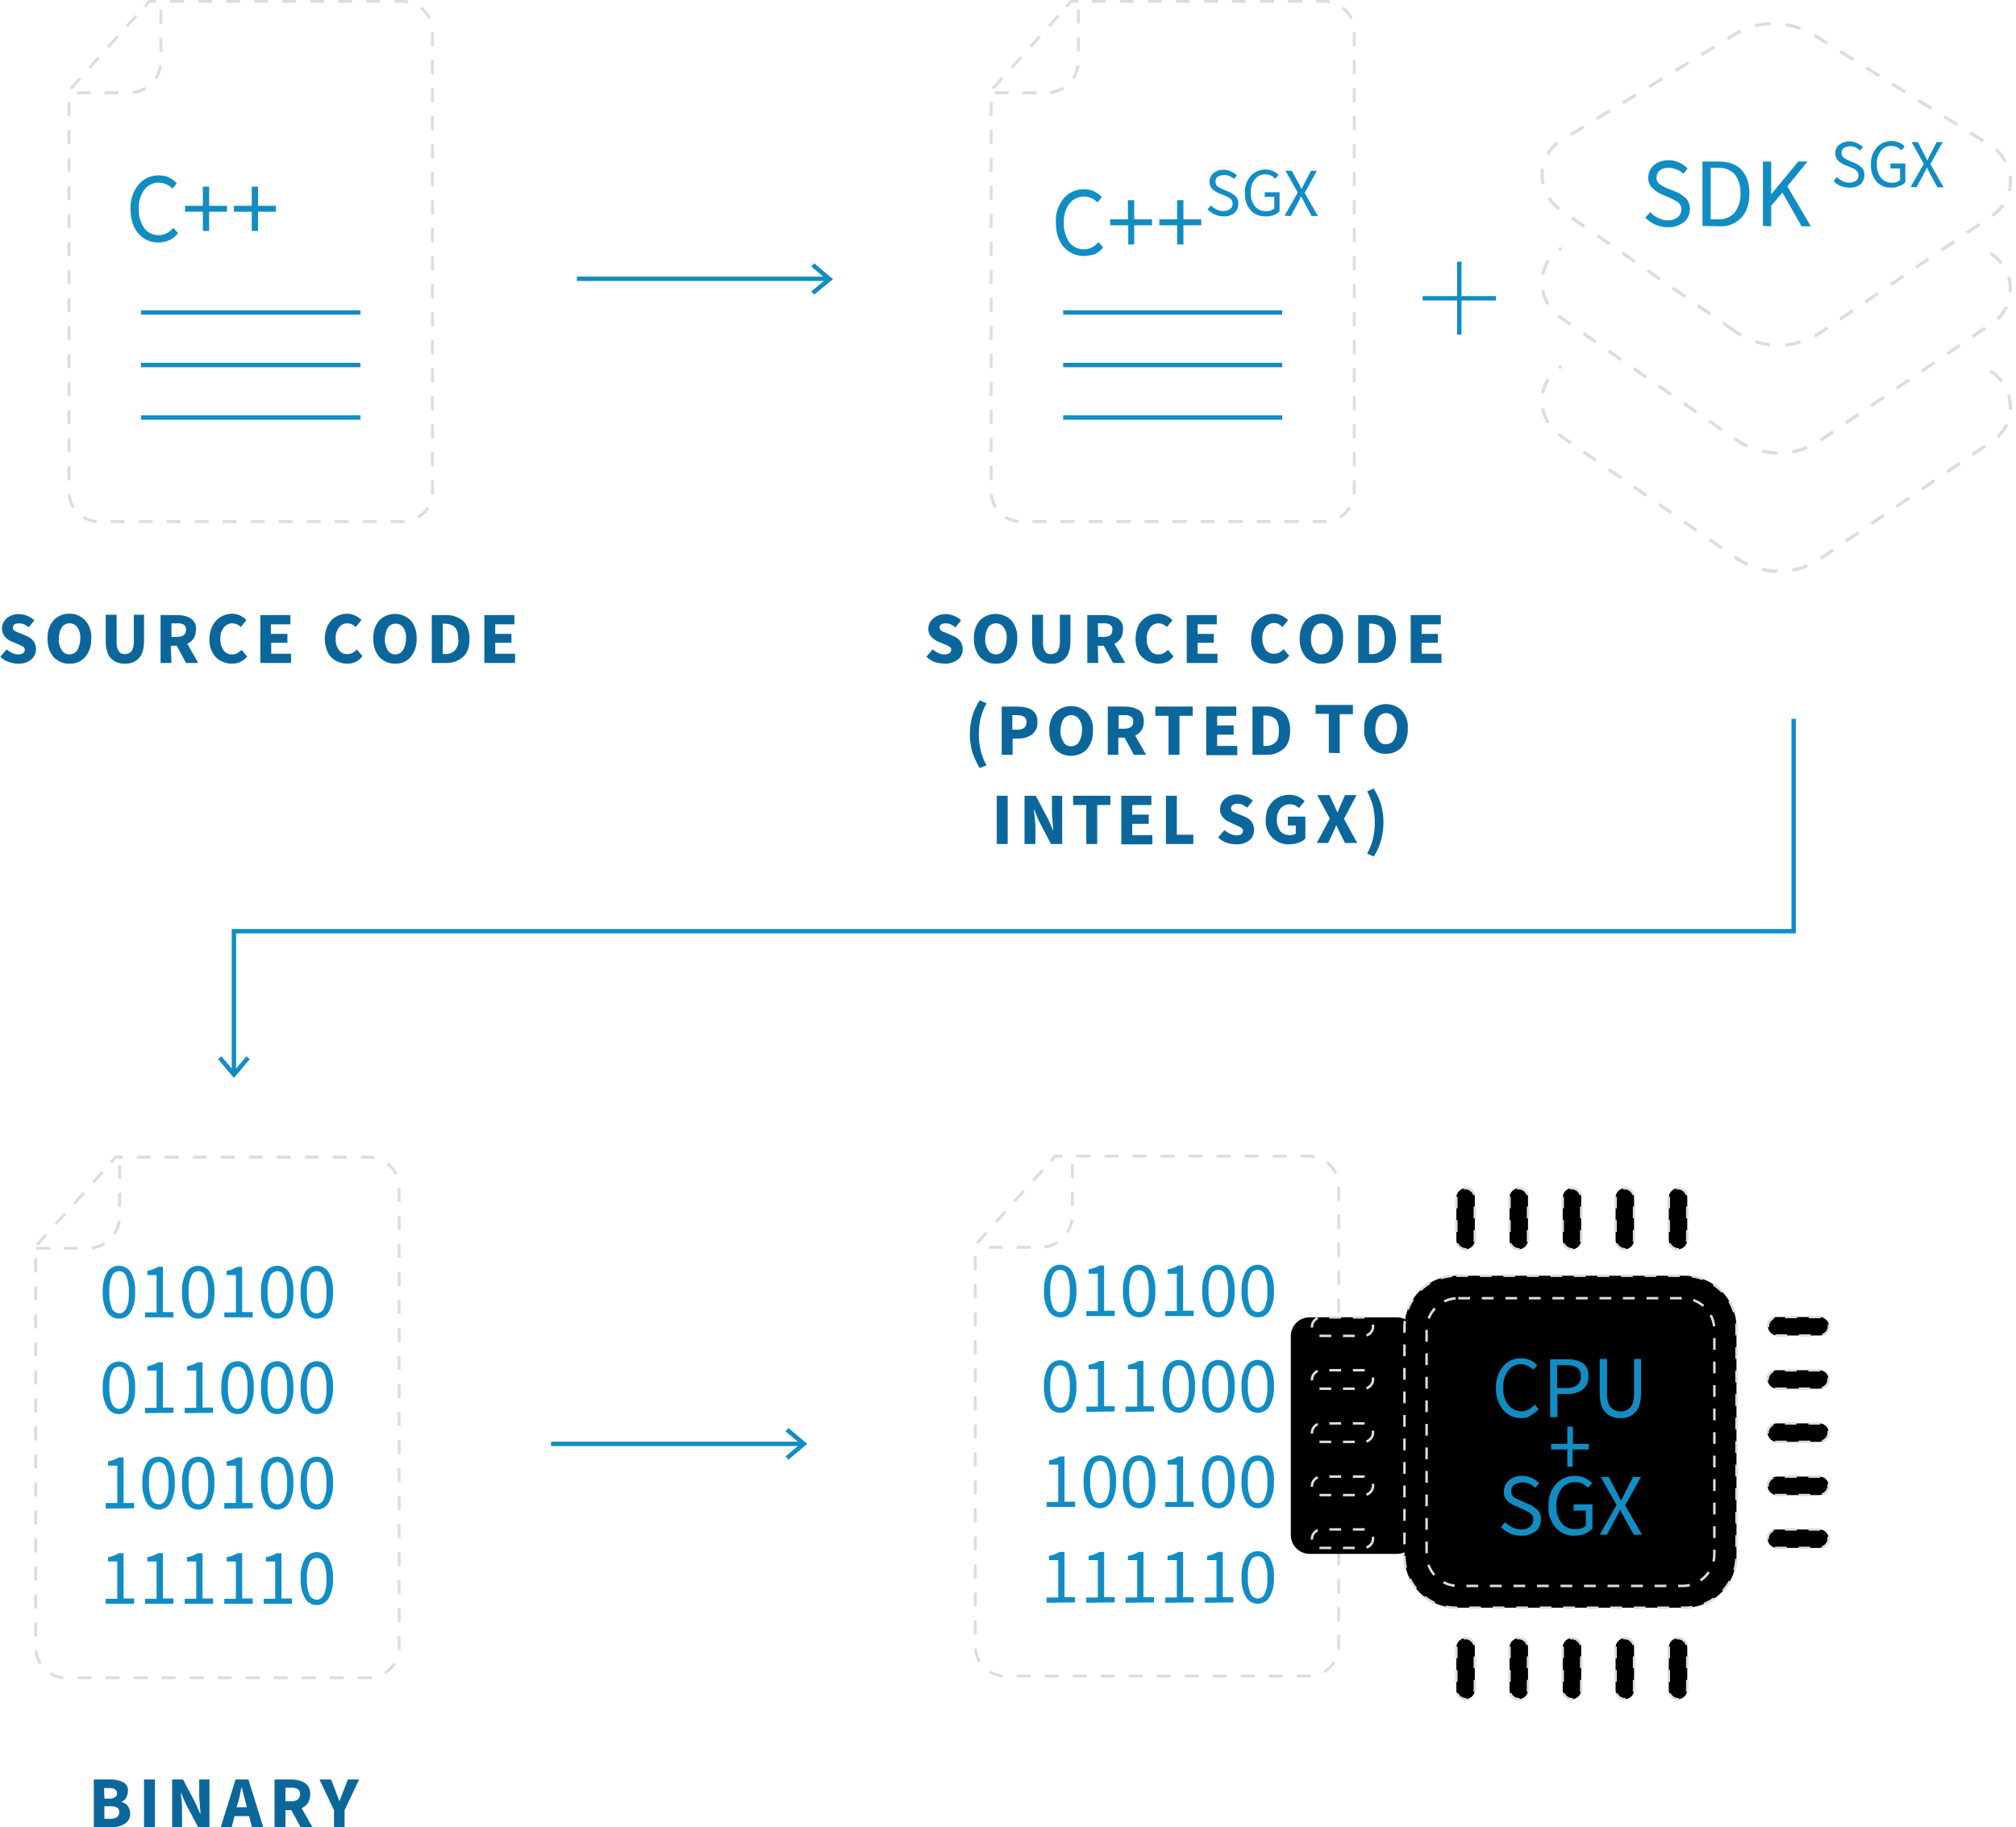 <?xml version="1.0" encoding="utf-8"?>
<!-- Generator: Adobe Illustrator 23.0.3, SVG Export Plug-In . SVG Version: 6.00 Build 0)  -->
<svg version="1.1" id="Warstwa_1" xmlns="http://www.w3.org/2000/svg" xmlns:xlink="http://www.w3.org/1999/xlink" x="0px" y="0px"
	 viewBox="0 0 610.2 553.2" style="enable-background:new 0 0 610.2 553.2;" xml:space="preserve">
<style type="text/css">
	.st0{fill:none;stroke:#DDDDDD;stroke-width:0.89;stroke-miterlimit:10;}
	.st1{fill:none;stroke:#DDDDDD;stroke-width:0.89;stroke-miterlimit:10;stroke-dasharray:4.24,4.24;}
	.st2{fill:none;stroke:#DDDDDD;stroke-width:0.89;stroke-miterlimit:10;stroke-dasharray:4.21;}
	.st3{fill:#128DC4;}
	.st4{fill:#0B679B;}
	.st5{fill:none;stroke:#128DC4;stroke-width:1.33;stroke-miterlimit:10;}
	.st6{fill:none;stroke:#DDDDDD;stroke-width:0.98;stroke-miterlimit:10;stroke-dasharray:4.64;}
	.st7{stroke:#DDDDDD;stroke-width:0.75;stroke-miterlimit:10;stroke-dasharray:3.56;}
</style>
<title>proces zwykly mobil</title>
<polyline class="st0" points="43.8,2 45.2,0.4 47.3,0.4 "/>
<path class="st1" d="M51.5,0.4h70.6c5,0.2,8.9,4.3,8.8,9.4v138.8c0.1,5-3.8,9.2-8.8,9.3H29.7c-5-0.2-8.9-4.3-8.8-9.3V27.4L42.3,3.6"
	/>
<path class="st2" d="M23.3,28.1H39c5.4,0,9.7-4.4,9.7-9.7V0.4"/>
<path class="st3" d="M48,73.4c-2.3,0.1-4.6-0.9-6.1-2.7c-1.6-1.8-2.4-4.3-2.4-7.5c-0.1-2.7,0.8-5.4,2.5-7.4c1.6-1.8,3.8-2.8,6.2-2.7
	c1.1,0,2.2,0.2,3.1,0.7c0.8,0.4,1.6,1,2.2,1.7l-1.3,1.6c-0.5-0.5-1.1-1-1.8-1.3c-0.7-0.3-1.5-0.5-2.2-0.5c-1.7-0.1-3.4,0.7-4.5,2.1
	c-1.2,1.7-1.8,3.7-1.7,5.8c-0.1,2.1,0.5,4.1,1.6,5.8c1,1.4,2.7,2.2,4.4,2.2c0.9,0,1.7-0.2,2.5-0.6c0.8-0.4,1.4-1,2-1.6l1.4,1.6
	c-0.7,0.9-1.6,1.6-2.6,2.1C50.3,73.1,49.2,73.4,48,73.4z"/>
<path class="st3" d="M61.4,69.9v-5.8H56v-1.8h5.4v-5.8h1.9v5.8h5.4v1.8h-5.4v5.8L61.4,69.9z"/>
<path class="st3" d="M76.2,69.9v-5.8h-5.4v-1.8h5.4v-5.8h1.9v5.8h5.4v1.8h-5.4v5.8L76.2,69.9z"/>
<path class="st4" d="M5.4,200.9c-1,0-1.9-0.2-2.8-0.5c-0.9-0.3-1.8-0.9-2.5-1.6l1.9-2.2c0.5,0.4,1.1,0.8,1.7,1.1
	c0.6,0.3,1.2,0.4,1.8,0.4c1.3,0,2-0.5,2-1.4c0-0.4-0.2-0.8-0.6-1c-0.5-0.3-1-0.5-1.5-0.7l-1.9-0.8c-0.8-0.3-1.4-0.8-2-1.4
	c-0.6-0.7-0.9-1.6-0.9-2.5c0-1.2,0.5-2.3,1.4-3.1c1-0.9,2.4-1.3,3.7-1.3c0.9,0,1.7,0.2,2.5,0.5c0.8,0.3,1.6,0.8,2.2,1.4l-1.7,2.1
	c-0.4-0.4-0.9-0.6-1.4-0.9c-0.5-0.2-1-0.3-1.6-0.3c-0.5,0-0.9,0.1-1.3,0.3c-0.3,0.2-0.5,0.6-0.5,1c0,0.4,0.2,0.8,0.6,1
	c0.4,0.2,0.9,0.5,1.6,0.7l1.9,0.8c0.8,0.3,1.5,0.8,2.1,1.5c0.5,0.7,0.8,1.6,0.8,2.5c0,1.2-0.5,2.3-1.4,3.1
	C8.3,200.6,6.8,201,5.4,200.9z"/>
<path class="st4" d="M21,200.9c-1.8,0.1-3.5-0.7-4.8-2c-1.3-1.6-1.9-3.6-1.8-5.6c-0.1-2,0.5-4,1.8-5.5c1.2-1.3,3-2.1,4.8-2
	c1.8-0.1,3.5,0.7,4.8,2c1.3,1.5,2,3.5,1.8,5.5c0.1,2-0.5,4-1.8,5.6C24.5,200.3,22.8,201,21,200.9z M21,198.1c1,0,1.9-0.5,2.4-1.3
	c0.6-1,0.9-2.3,0.9-3.5c0.1-1.2-0.2-2.4-0.9-3.4c-0.9-1.3-2.7-1.6-4-0.7c-0.3,0.2-0.5,0.4-0.7,0.7c-0.6,1-0.9,2.2-0.9,3.4
	c-0.1,1.2,0.2,2.4,0.9,3.5C19.1,197.6,20,198.1,21,198.1L21,198.1z"/>
<path class="st4" d="M37.8,200.9c-1.6,0.1-3.2-0.5-4.3-1.7c-1-1.1-1.5-2.9-1.5-5.3v-7.8h3.3v8.1c-0.1,1,0.1,2.1,0.7,3
	c0.4,0.6,1.1,0.9,1.9,0.8c0.7,0,1.4-0.3,1.9-0.8c0.5-0.9,0.8-2,0.7-3v-8.1h3.1v7.8c0,2.4-0.5,4.2-1.5,5.3
	C41,200.4,39.4,201,37.8,200.9z"/>
<path class="st4" d="M51.9,200.7h-3.3v-14.5h5.2c1.4,0,2.7,0.3,3.9,1c1.2,0.8,1.8,2.1,1.6,3.5c0,0.9-0.2,1.8-0.7,2.6
	c-0.5,0.7-1.1,1.2-1.9,1.6l3.3,5.8h-3.7l-2.8-5.2h-1.8L51.9,200.7z M51.9,192.8h1.7c1.8,0,2.7-0.7,2.7-2.2c0.1-0.6-0.2-1.2-0.7-1.5
	c-0.6-0.3-1.3-0.5-2-0.4h-1.7V192.8z"/>
<path class="st4" d="M70.1,200.9c-1.2,0-2.3-0.3-3.4-0.9c-1-0.6-1.9-1.4-2.4-2.5c-0.7-1.3-1-2.7-0.9-4.1c0-1.4,0.3-2.8,1-4.1
	c0.6-1.1,1.4-2,2.5-2.6c1-0.6,2.2-0.9,3.4-0.9c0.9,0,1.7,0.2,2.5,0.6c0.7,0.3,1.3,0.8,1.8,1.3l-1.7,2.1c-0.4-0.3-0.7-0.6-1.2-0.8
	c-0.4-0.2-0.9-0.3-1.4-0.3c-1,0-2,0.5-2.6,1.3c-0.7,1-1.1,2.2-1,3.4c-0.1,1.2,0.3,2.5,1,3.5c0.6,0.8,1.6,1.3,2.6,1.2
	c0.6,0,1.1-0.1,1.6-0.4c0.5-0.3,0.9-0.6,1.2-1l1.7,2C73.7,200.2,71.9,201,70.1,200.9z"/>
<path class="st4" d="M78.8,200.7v-14.5h9.1v2.8H82v2.9h5v2.7h-4.9v3.3h6v2.8H78.8z"/>
<path class="st4" d="M105,200.9c-1.2,0-2.3-0.3-3.4-0.9c-1-0.6-1.9-1.4-2.4-2.5c-1.2-2.6-1.2-5.6,0-8.2c0.6-1.1,1.4-2,2.5-2.6
	c1-0.6,2.2-0.9,3.4-0.9c0.9,0,1.7,0.2,2.5,0.6c0.7,0.3,1.3,0.8,1.8,1.3l-1.7,2.1c-0.4-0.3-0.7-0.6-1.2-0.8c-0.4-0.2-0.9-0.3-1.4-0.3
	c-1,0-1.9,0.5-2.5,1.2c-0.7,1-1.1,2.2-1,3.4c-0.1,1.2,0.3,2.5,1,3.5c0.6,0.8,1.6,1.3,2.6,1.2c0.6,0,1.1-0.1,1.6-0.4
	c0.5-0.3,0.9-0.6,1.2-1l1.7,2C108.6,200.2,106.8,201,105,200.9z"/>
<path class="st4" d="M119.6,200.9c-1.8,0.1-3.5-0.7-4.8-2c-1.3-1.6-1.9-3.6-1.8-5.6c-0.1-2,0.5-4,1.8-5.5c2.6-2.6,6.9-2.6,9.5,0
	c1.3,1.5,1.9,3.5,1.8,5.5c0.1,2-0.5,4-1.8,5.6C123.1,200.3,121.4,201,119.6,200.9z M119.6,198.1c1,0,1.9-0.5,2.4-1.3
	c0.6-1,0.9-2.3,0.9-3.5c0.1-1.2-0.2-2.3-0.8-3.3c-0.9-1.3-2.7-1.6-4-0.7c-0.3,0.2-0.5,0.4-0.7,0.7c-0.6,1-0.9,2.2-0.9,3.4
	c-0.1,1.2,0.2,2.4,0.9,3.5C117.8,197.6,118.7,198.1,119.6,198.1L119.6,198.1z"/>
<path class="st4" d="M130.7,200.7v-14.5h4.1c1.9-0.1,3.8,0.5,5.3,1.7c1.3,1.2,2,3,2,5.5c0,2.5-0.6,4.3-2,5.5
	c-1.4,1.2-3.3,1.9-5.1,1.8H130.7z M134,198h0.6c1.1,0.1,2.2-0.3,3-1c0.9-1,1.3-2.3,1.1-3.6c0-1.7-0.4-2.9-1.1-3.6
	c-0.8-0.7-1.9-1-3-1H134V198z"/>
<path class="st4" d="M146.6,200.7v-14.5h9.1v2.8h-5.8v2.9h4.9v2.7h-4.9v3.3h6v2.8H146.6z"/>
<line class="st5" x1="42.7" y1="94.6" x2="109.1" y2="94.6"/>
<line class="st5" x1="42.7" y1="110.5" x2="109.1" y2="110.5"/>
<line class="st5" x1="42.7" y1="126.4" x2="109.1" y2="126.4"/>
<polyline class="st0" points="322.8,2 324.2,0.4 326.3,0.4 "/>
<path class="st1" d="M330.5,0.4h70.6c5,0.2,8.9,4.3,8.8,9.4v138.8c0.1,5-3.8,9.2-8.8,9.3h-92.3c-5-0.2-8.9-4.3-8.8-9.3V27.4
	l21.4-23.8"/>
<path class="st2" d="M301.1,28.1h15.6c5.4,0,9.7-4.4,9.7-9.7c0,0,0,0,0,0V0.4"/>
<path class="st3" d="M328.1,77.5c-2.3,0-4.5-0.9-6.1-2.7c-1.6-1.8-2.4-4.3-2.4-7.4c-0.2-2.7,0.7-5.3,2.4-7.4
	c1.6-1.8,3.8-2.8,6.2-2.7c1.1,0,2.2,0.2,3.1,0.7c0.8,0.4,1.6,1,2.2,1.7l-1.3,1.6c-0.5-0.5-1.1-1-1.8-1.3c-0.7-0.3-1.5-0.5-2.2-0.5
	c-1.7,0-3.4,0.7-4.5,2.1c-1.2,1.7-1.8,3.7-1.7,5.8c-0.1,2.1,0.5,4.1,1.6,5.9c1.6,2.1,4.5,2.8,6.9,1.6c0.8-0.4,1.4-1,2-1.6l1.4,1.6
	c-0.7,0.9-1.6,1.6-2.6,2.1C330.4,77.2,329.2,77.5,328.1,77.5z"/>
<path class="st3" d="M341.5,74v-5.8H336v-1.8h5.4v-5.8h1.9v5.8h5.4v1.8h-5.4V74H341.5z"/>
<path class="st3" d="M356.3,74v-5.8h-5.4v-1.8h5.4v-5.8h1.9v5.8h5.4v1.8h-5.4V74H356.3z"/>
<path class="st3" d="M370.3,65.5c-0.9,0-1.8-0.2-2.7-0.6c-0.8-0.4-1.5-0.9-2.1-1.5l1-1.2c0.5,0.5,1.1,0.9,1.7,1.2
	c0.6,0.3,1.3,0.5,2,0.5c0.7,0,1.5-0.2,2.1-0.6c0.5-0.4,0.8-1,0.8-1.6c0-0.6-0.2-1.1-0.6-1.5c-0.5-0.4-1.1-0.7-1.6-0.9l-2-0.8
	c-0.7-0.3-1.3-0.7-1.9-1.2c-0.6-0.6-0.9-1.4-0.9-2.3c0-1,0.4-2,1.2-2.6c0.9-0.7,2-1.1,3.1-1c0.8,0,1.5,0.2,2.2,0.5
	c0.7,0.3,1.3,0.7,1.8,1.2l-0.9,1.1c-0.4-0.4-0.9-0.7-1.4-0.9c-0.5-0.2-1.1-0.4-1.7-0.3c-0.7,0-1.3,0.2-1.8,0.5
	c-0.5,0.3-0.7,0.9-0.7,1.5c0,0.6,0.2,1.1,0.7,1.5c0.5,0.3,1,0.6,1.5,0.8l1.9,0.8c0.7,0.3,1.4,0.8,2,1.3c0.6,0.6,0.9,1.5,0.8,2.3
	c0,1.1-0.4,2.1-1.2,2.8C372.7,65.2,371.5,65.6,370.3,65.5z"/>
<path class="st3" d="M382.9,65.5c-1.7,0-3.3-0.6-4.4-1.9c-1.2-1.4-1.8-3.3-1.7-5.2c-0.1-1.9,0.5-3.7,1.8-5.2
	c1.1-1.2,2.8-1.9,4.4-1.9c0.8,0,1.6,0.2,2.4,0.5c0.6,0.3,1.1,0.7,1.6,1.2l-1,1.1c-0.4-0.4-0.8-0.7-1.2-0.9c-0.5-0.3-1.1-0.4-1.7-0.4
	c-1.3-0.1-2.5,0.5-3.3,1.5c-0.9,1.1-1.3,2.6-1.2,4c-0.1,1.5,0.3,2.9,1.2,4.1c0.8,1,2.1,1.6,3.4,1.5c0.9,0.1,1.8-0.2,2.5-0.8v-3.5
	h-2.9v-1.4h4.5V64c-0.5,0.5-1.1,0.9-1.7,1.1C384.6,65.4,383.8,65.6,382.9,65.5z"/>
<path class="st3" d="M388.8,65.3l4-7l-3.7-6.6h1.9l1.9,3.5c0.2,0.3,0.4,0.6,0.5,0.9s0.3,0.7,0.5,1h0.1l0.5-1
	c0.1-0.3,0.3-0.6,0.5-0.9l1.8-3.5h1.8l-3.7,6.7l4,7H397l-2-3.7l-0.5-1c-0.2-0.3-0.4-0.7-0.6-1.2h-0.1c-0.2,0.4-0.4,0.8-0.6,1.2
	l-0.5,1l-2,3.7L388.8,65.3z"/>
<path class="st3" d="M504.8,68.8c-1.3,0-2.6-0.3-3.8-0.8c-1.1-0.5-2.1-1.2-3-2.1l1.5-1.7c0.7,0.8,1.5,1.4,2.4,1.8
	c0.9,0.4,1.9,0.7,2.9,0.7c1.1,0.1,2.1-0.3,3-0.9c0.7-0.6,1.1-1.4,1.1-2.3c0.1-0.8-0.3-1.6-0.9-2.2c-0.7-0.5-1.5-0.9-2.3-1.3
	l-2.8-1.2c-1-0.4-1.9-1.1-2.7-1.8c-0.9-0.9-1.4-2.1-1.3-3.3c0-1.4,0.6-2.8,1.7-3.7c1.2-1,2.8-1.5,4.4-1.5c1.1,0,2.2,0.2,3.2,0.7
	c1,0.4,1.8,1,2.6,1.8l-1.3,1.6c-0.6-0.6-1.3-1-2-1.3c-0.8-0.3-1.6-0.5-2.5-0.5c-0.9,0-1.9,0.2-2.6,0.8c-0.7,0.5-1,1.3-1,2.1
	c-0.1,0.8,0.3,1.6,1,2.1c0.7,0.5,1.4,0.8,2.2,1.2l2.8,1.1c1.1,0.5,2,1.1,2.9,1.9c0.8,0.9,1.2,2.1,1.2,3.3c0,1.5-0.6,3-1.8,3.9
	C508.3,68.3,506.6,68.9,504.8,68.8z"/>
<path class="st3" d="M515.3,68.4V48.9h4.9c3,0,5.3,0.8,6.9,2.5s2.4,4.1,2.4,7.2c0,3.1-0.8,5.5-2.4,7.3c-1.8,1.8-4.2,2.8-6.8,2.6
	L515.3,68.4z M517.8,66.4h2.2c1.9,0.1,3.8-0.6,5.1-2.1c1.2-1.7,1.8-3.7,1.7-5.8c0.1-2-0.5-4.1-1.7-5.7c-1.3-1.4-3.2-2.1-5.1-2h-2.2
	L517.8,66.4z"/>
<path class="st3" d="M533.6,68.4V48.9h2.5v9.8h0.1l8.1-9.8h2.8l-6.1,7.5l7.1,12.1h-2.8l-5.8-10.2l-3.4,4v6.2L533.6,68.4z"/>
<path class="st3" d="M559.8,56.8c-0.9,0-1.8-0.2-2.7-0.5c-0.8-0.3-1.5-0.8-2.1-1.5l1-1.2c0.5,0.5,1.1,0.9,1.7,1.2
	c0.6,0.3,1.3,0.5,2,0.5c0.7,0,1.5-0.2,2.1-0.6c0.5-0.4,0.8-1,0.7-1.6c0.1-0.6-0.2-1.1-0.6-1.5c-0.5-0.4-1.1-0.7-1.6-0.9l-2-0.8
	c-0.7-0.3-1.3-0.7-1.9-1.2c-0.6-0.6-0.9-1.4-0.9-2.3c0-1,0.4-2,1.2-2.6c0.9-0.7,2-1,3.1-1c0.8,0,1.5,0.2,2.2,0.5
	c0.7,0.3,1.3,0.7,1.9,1.2l-0.9,1.1c-0.4-0.4-0.9-0.7-1.4-1c-0.5-0.2-1.1-0.4-1.7-0.3c-0.7,0-1.3,0.2-1.8,0.5
	c-0.5,0.3-0.7,0.9-0.7,1.5c0,0.6,0.2,1.1,0.7,1.5c0.5,0.3,1,0.6,1.5,0.8l1.9,0.8c0.7,0.3,1.4,0.8,2,1.3c0.6,0.6,0.9,1.5,0.8,2.3
	c0,1.1-0.4,2.1-1.2,2.8C562.3,56.5,561,56.9,559.8,56.8z"/>
<path class="st3" d="M572.4,56.8c-1.7,0.1-3.3-0.6-4.4-1.8c-1.2-1.4-1.8-3.3-1.7-5.2c-0.1-1.9,0.5-3.7,1.8-5.2
	c1.1-1.3,2.8-1.9,4.5-1.9c0.8,0,1.6,0.2,2.4,0.5c0.6,0.3,1.1,0.7,1.5,1.2l-1,1.1c-0.4-0.4-0.8-0.7-1.2-0.9c-0.5-0.3-1.1-0.4-1.7-0.4
	c-1.3-0.1-2.5,0.5-3.3,1.5c-0.9,1.2-1.3,2.6-1.2,4c-0.1,1.4,0.3,2.9,1.2,4.1c0.8,1,2.1,1.6,3.3,1.5c0.9,0.1,1.8-0.2,2.5-0.8V51h-2.9
	v-1.5h4.5v5.7c-0.5,0.5-1.1,0.9-1.8,1.1C574.1,56.7,573.3,56.9,572.4,56.8z"/>
<path class="st3" d="M578.3,56.6l4-7l-3.7-6.6h1.9l1.8,3.5c0.2,0.3,0.3,0.6,0.5,0.9l0.5,1.1h0.1c0.2-0.4,0.4-0.8,0.5-1.1
	s0.3-0.6,0.5-0.9l1.8-3.5h1.8l-3.7,6.7l4,7h-1.9l-2-3.7c-0.2-0.3-0.4-0.7-0.5-1l-0.6-1.2h-0.1c-0.2,0.4-0.4,0.8-0.6,1.2l-0.5,1
	l-2,3.7L578.3,56.6z"/>
<path class="st4" d="M285.8,200.9c-1,0-1.9-0.2-2.9-0.5c-0.9-0.3-1.8-0.9-2.5-1.6l1.9-2.2c0.5,0.4,1.1,0.8,1.7,1.1
	c0.6,0.3,1.2,0.4,1.9,0.4c1.3,0,2-0.5,2-1.4c0-0.4-0.2-0.8-0.6-1c-0.5-0.3-1-0.5-1.5-0.7l-1.9-0.8c-0.8-0.3-1.4-0.8-2-1.4
	c-0.6-0.7-1-1.6-0.9-2.5c0-1.2,0.5-2.3,1.5-3.1c1-0.9,2.4-1.3,3.7-1.3c0.9,0,1.7,0.2,2.5,0.5c0.8,0.3,1.6,0.8,2.2,1.4l-1.7,2.1
	c-0.4-0.3-0.9-0.6-1.4-0.9c-0.5-0.2-1-0.3-1.6-0.3c-0.5,0-0.9,0.1-1.3,0.3c-0.3,0.2-0.5,0.6-0.5,1c0,0.4,0.2,0.8,0.6,1
	c0.4,0.2,1,0.5,1.6,0.7l1.9,0.8c0.8,0.3,1.5,0.8,2.1,1.5c0.5,0.7,0.8,1.6,0.8,2.5c0,1.2-0.5,2.4-1.4,3.1
	C288.7,200.6,287.3,201,285.8,200.9z"/>
<path class="st4" d="M301.4,200.9c-1.8,0.1-3.5-0.7-4.8-2c-1.3-1.6-1.9-3.6-1.8-5.6c-0.1-2,0.5-4,1.8-5.5c2.6-2.6,6.9-2.6,9.5,0
	c1.3,1.5,1.9,3.5,1.8,5.5c0.1,2-0.5,4-1.8,5.6C305,200.3,303.2,201,301.4,200.9z M301.4,198.1c1,0,1.9-0.5,2.4-1.3
	c0.6-1,0.9-2.3,0.9-3.5c0.1-1.2-0.2-2.4-0.9-3.4c-0.9-1.3-2.7-1.6-4-0.7c-0.3,0.2-0.5,0.4-0.7,0.7c-0.6,1-0.9,2.2-0.9,3.4
	c-0.1,1.2,0.2,2.4,0.9,3.5C299.6,197.6,300.5,198.1,301.4,198.1L301.4,198.1z"/>
<path class="st4" d="M318.2,200.9c-1.6,0.1-3.2-0.5-4.3-1.7c-1-1.1-1.5-2.9-1.5-5.3v-7.8h3.3v8.1c-0.1,1,0.1,2.1,0.6,3
	c0.4,0.6,1.1,0.9,1.9,0.8c0.7,0,1.4-0.3,1.9-0.8c0.5-0.9,0.8-2,0.7-3v-8.1h3.2v7.8c0,2.4-0.5,4.2-1.5,5.3
	C321.4,200.4,319.8,201.1,318.2,200.9z"/>
<path class="st4" d="M332.4,200.7h-3.3v-14.5h5.2c1.4,0,2.7,0.3,4,1c1.2,0.8,1.8,2.1,1.6,3.5c0,0.9-0.2,1.8-0.7,2.6
	c-0.5,0.7-1.1,1.2-1.9,1.6l3.3,5.8h-3.7l-2.8-5.2h-1.8L332.4,200.7z M332.4,192.8h1.7c1.8,0,2.6-0.7,2.6-2.2
	c0.1-0.6-0.2-1.2-0.7-1.5c-0.6-0.3-1.3-0.5-2-0.4h-1.7L332.4,192.8z"/>
<path class="st4" d="M350.5,200.9c-1.2,0-2.3-0.3-3.4-0.9c-1-0.6-1.9-1.4-2.5-2.5c-1.2-2.6-1.2-5.6,0-8.2c1.2-2.2,3.4-3.5,5.9-3.5
	c0.9,0,1.7,0.2,2.5,0.6c0.7,0.3,1.3,0.8,1.9,1.3l-1.7,2.1c-0.4-0.3-0.7-0.6-1.2-0.8c-0.4-0.2-0.9-0.3-1.4-0.3c-1,0-1.9,0.5-2.5,1.3
	c-0.7,1-1.1,2.2-1,3.4c-0.1,1.2,0.3,2.5,1,3.5c0.6,0.8,1.6,1.3,2.6,1.2c0.6,0,1.1-0.1,1.6-0.4c0.5-0.3,0.9-0.6,1.2-1l1.7,2
	C354.1,200.2,352.4,201,350.5,200.9z"/>
<path class="st4" d="M359.2,200.7v-14.5h9.1v2.8h-5.8v2.9h4.9v2.7h-4.9v3.3h6v2.8H359.2z"/>
<path class="st4" d="M385.5,200.9c-1.2,0-2.3-0.3-3.4-0.9c-1-0.6-1.9-1.4-2.5-2.5c-0.7-1.3-1-2.7-0.9-4.1c0-1.4,0.3-2.8,0.9-4.1
	c1.2-2.2,3.4-3.5,5.9-3.5c0.9,0,1.7,0.2,2.5,0.6c0.7,0.3,1.3,0.8,1.9,1.3l-1.7,2.1c-0.4-0.3-0.8-0.6-1.2-0.9
	c-0.4-0.2-0.9-0.3-1.4-0.3c-1,0-1.9,0.5-2.5,1.2c-0.7,1-1.1,2.2-1,3.4c-0.1,1.2,0.3,2.5,1,3.5c0.6,0.8,1.6,1.3,2.6,1.2
	c0.6,0,1.1-0.1,1.6-0.4c0.5-0.3,0.9-0.6,1.2-1l1.7,2C389.1,200.1,387.3,201,385.5,200.9z"/>
<path class="st4" d="M400,200.9c-1.8,0.1-3.5-0.7-4.8-2c-1.3-1.6-1.9-3.6-1.8-5.6c-0.1-2,0.5-4,1.8-5.5c2.6-2.6,6.9-2.6,9.5,0
	c1.3,1.5,2,3.5,1.8,5.5c0.1,2-0.5,4-1.8,5.6C403.5,200.3,401.8,201,400,200.9z M400,198.1c1,0,1.9-0.5,2.4-1.3
	c0.6-1,0.9-2.3,0.9-3.5c0.1-1.2-0.2-2.4-0.9-3.4c-0.9-1.3-2.7-1.6-4-0.7c-0.3,0.2-0.5,0.4-0.7,0.7c-0.6,1-0.9,2.2-0.9,3.4
	c-0.1,1.2,0.2,2.4,0.9,3.5C398.1,197.6,399,198.1,400,198.1L400,198.1z"/>
<path class="st4" d="M411.1,200.7v-14.5h4.1c1.9-0.1,3.8,0.5,5.3,1.7c1.3,1.2,2,3,2,5.5c0,2.5-0.7,4.3-2,5.5
	c-1.4,1.2-3.3,1.9-5.1,1.8H411.1z M414.4,198h0.6c1.1,0.1,2.2-0.3,3-1c0.8-0.7,1.1-1.9,1.1-3.6s-0.4-2.9-1.1-3.6c-0.8-0.7-1.9-1-3-1
	h-0.6L414.4,198z"/>
<path class="st4" d="M427,200.7v-14.5h9.1v2.8h-5.8v2.9h4.9v2.7h-4.9v3.3h6v2.8H427z"/>
<line class="st5" x1="321.8" y1="110.5" x2="388.1" y2="110.5"/>
<line class="st5" x1="321.8" y1="94.6" x2="388.1" y2="94.6"/>
<line class="st5" x1="321.8" y1="126.4" x2="388.1" y2="126.4"/>
<path class="st6" d="M525.3,100.4l-53-36.9c-7.5-5.2-7.4-16.4,0.3-21l52.3-32c7.5-4.6,17-4.4,24.5,0.3l53,33.2
	c7.8,4.9,8.2,16,0.8,21.1L551,100.7C543.2,105.9,533,105.8,525.3,100.4z"/>
<path class="st6" d="M602.4,76.6c7.8,4.9,8.2,16,0.8,21.1L551,133.3c-7.8,5.3-18,5.1-25.7-0.3l-53-36.9c-7.5-5.2-7.4-16.4,0.3-21"/>
<path class="st6" d="M602.4,112.3c7.8,4.9,8.2,16,0.8,21.1L551,169.1c-7.8,5.3-18,5.1-25.7-0.3l-53-36.9c-7.5-5.2-7.4-16.4,0.3-21"
	/>
<line class="st5" x1="441.7" y1="79.2" x2="441.7" y2="101.3"/>
<line class="st5" x1="430.6" y1="90.3" x2="452.8" y2="90.3"/>
<polyline class="st0" points="33.6,351.9 35,350.3 37.1,350.3 "/>
<path class="st1" d="M41.4,350.3h70.6c5,0.2,8.9,4.3,8.8,9.4v138.8c0.1,5-3.8,9.2-8.8,9.4H19.6c-5-0.2-8.9-4.3-8.8-9.4V377.3
	l21.4-23.8"/>
<path class="st2" d="M10.9,377.9h15.6c5.4,0,9.7-4.4,9.7-9.7l0,0v-17.9"/>
<path class="st3" d="M36,399.2c-1.5,0-2.9-0.8-3.6-2.1c-1-1.8-1.4-3.9-1.3-6c-0.1-2.1,0.3-4.1,1.3-5.9c1.2-2,3.8-2.6,5.8-1.4
	c0.6,0.3,1,0.8,1.4,1.4c1,1.8,1.4,3.8,1.3,5.9c0.1,2.1-0.3,4.2-1.3,6C38.9,398.4,37.5,399.2,36,399.2z M36,397.6
	c1,0,1.8-0.6,2.2-1.5c0.7-1.5,0.9-3.2,0.8-4.9c0.1-1.7-0.2-3.3-0.8-4.9c-0.5-1.2-1.8-1.8-3-1.3c-0.6,0.2-1.1,0.7-1.3,1.3
	c-0.7,1.5-0.9,3.2-0.8,4.9c-0.1,1.7,0.2,3.4,0.8,4.9C34.2,396.9,35.1,397.5,36,397.6L36,397.6z"/>
<path class="st3" d="M43.9,398.9v-1.6h3.5v-11.3h-2.8v-1.3c0.6-0.1,1.2-0.2,1.8-0.5c0.5-0.2,1-0.4,1.4-0.7h1.5v13.7h3.2v1.6H43.9z"
	/>
<path class="st3" d="M60,399.2c-1.5,0-2.9-0.8-3.6-2.1c-1-1.8-1.4-3.9-1.3-6c-0.1-2.1,0.3-4.1,1.3-5.9c1.2-2,3.8-2.6,5.8-1.4
	c0.6,0.3,1,0.8,1.4,1.4c1,1.8,1.4,3.8,1.3,5.9c0.1,2.1-0.3,4.2-1.3,6C62.9,398.4,61.5,399.2,60,399.2z M60,397.6
	c1,0,1.8-0.6,2.2-1.5c0.7-1.5,0.9-3.2,0.8-4.9c0.1-1.7-0.2-3.3-0.8-4.9c-0.5-1.2-1.8-1.8-3-1.3c-0.6,0.2-1.1,0.7-1.3,1.3
	c-0.7,1.5-0.9,3.2-0.8,4.9c-0.1,1.7,0.2,3.4,0.8,4.9C58.2,396.9,59,397.5,60,397.6L60,397.6z"/>
<path class="st3" d="M67.9,398.9v-1.6h3.5v-11.3h-2.8v-1.3c0.6-0.1,1.2-0.2,1.8-0.5c0.5-0.2,1-0.4,1.4-0.7h1.5v13.7h3.2v1.6H67.9z"
	/>
<path class="st3" d="M83.9,399.2c-1.5,0-2.9-0.8-3.6-2.1c-1-1.8-1.4-3.9-1.3-6c-0.1-2.1,0.3-4.1,1.3-5.9c1.2-2,3.8-2.6,5.8-1.4
	c0.6,0.3,1,0.8,1.4,1.4c1,1.8,1.4,3.8,1.3,5.9c0.1,2.1-0.3,4.2-1.3,6C86.8,398.4,85.4,399.2,83.9,399.2z M83.9,397.6
	c1,0,1.8-0.6,2.2-1.5c0.7-1.5,0.9-3.2,0.8-4.9c0.1-1.7-0.2-3.3-0.8-4.9c-0.5-1.2-1.8-1.8-3-1.3c-0.6,0.2-1.1,0.7-1.3,1.3
	c-0.7,1.5-0.9,3.2-0.8,4.9c-0.1,1.7,0.2,3.4,0.8,4.9C82.1,396.9,83,397.5,83.9,397.6L83.9,397.6z"/>
<path class="st3" d="M95.9,399.2c-1.5,0-2.9-0.8-3.6-2.1c-1-1.8-1.4-3.9-1.3-6c-0.1-2.1,0.3-4.1,1.3-5.9c1.2-2,3.8-2.6,5.8-1.4
	c0.6,0.3,1,0.8,1.4,1.4c1,1.8,1.4,3.8,1.3,5.9c0.1,2.1-0.3,4.2-1.3,6C98.8,398.4,97.4,399.2,95.9,399.2z M95.9,397.6
	c0.9-0.1,1.8-0.7,2.1-1.5c0.7-1.5,0.9-3.2,0.8-4.9c0.1-1.7-0.2-3.3-0.8-4.9c-0.5-1.2-1.8-1.8-3-1.3c-0.6,0.2-1.1,0.7-1.3,1.3
	c-0.7,1.5-0.9,3.2-0.8,4.9c-0.1,1.7,0.2,3.4,0.8,4.9C94,397,94.9,397.6,95.9,397.6L95.9,397.6z"/>
<path class="st3" d="M36,428.1c-1.5,0-2.9-0.8-3.6-2.1c-1-1.8-1.4-3.9-1.3-5.9c-0.1-2.1,0.3-4.1,1.3-5.9c1.2-2,3.8-2.6,5.8-1.4
	c0.6,0.4,1.1,0.8,1.4,1.4c1,1.8,1.4,3.8,1.3,5.9c0.1,2.1-0.3,4.1-1.3,5.9C38.9,427.3,37.5,428.1,36,428.1z M36,426.5
	c0.9,0,1.8-0.6,2.2-1.5c0.7-1.5,0.9-3.2,0.8-4.9c0.1-1.7-0.2-3.3-0.8-4.9c-0.5-1.2-1.8-1.8-3-1.3c-0.6,0.2-1.1,0.7-1.3,1.3
	c-0.7,1.5-0.9,3.2-0.8,4.9c-0.1,1.7,0.2,3.4,0.8,4.9C34.3,425.9,35.1,426.4,36,426.5z"/>
<path class="st3" d="M43.9,427.8v-1.6h3.5v-11.3h-2.8v-1.3c0.6-0.1,1.2-0.3,1.8-0.5c0.5-0.2,1-0.4,1.4-0.7h1.5v13.7h3.2v1.6
	L43.9,427.8z"/>
<path class="st3" d="M55.9,427.8v-1.6h3.5v-11.3h-2.8v-1.3c0.6-0.1,1.2-0.3,1.8-0.5c0.5-0.2,1-0.4,1.4-0.7h1.5v13.7h3.2v1.6
	L55.9,427.8z"/>
<path class="st3" d="M72,428.1c-1.5,0-2.9-0.7-3.7-2.1c-1-1.8-1.5-3.9-1.3-6c-0.1-2.1,0.3-4.1,1.3-5.9c1.2-2,3.8-2.6,5.8-1.4
	c0.6,0.4,1.1,0.8,1.4,1.4c1,1.8,1.4,3.8,1.3,5.9c0.1,2.1-0.3,4.1-1.3,6C74.8,427.3,73.5,428.1,72,428.1z M72,426.5
	c0.9-0.1,1.7-0.6,2.1-1.5c0.7-1.5,0.9-3.2,0.8-4.9c0.1-1.7-0.2-3.3-0.8-4.9c-0.5-1.2-1.8-1.8-3-1.3c-0.6,0.2-1.1,0.7-1.3,1.3
	c-0.7,1.5-0.9,3.2-0.8,4.9c-0.1,1.7,0.2,3.4,0.8,4.9C70.2,425.9,71,426.5,72,426.5z"/>
<path class="st3" d="M83.9,428.1c-1.5,0-2.9-0.8-3.6-2.1c-1-1.8-1.4-3.9-1.3-6c-0.1-2.1,0.3-4.1,1.3-5.9c1.2-2,3.8-2.6,5.8-1.4
	c0.6,0.4,1.1,0.8,1.4,1.4c1,1.8,1.4,3.8,1.3,5.9c0.1,2.1-0.3,4.1-1.3,6C86.8,427.3,85.4,428.1,83.9,428.1z M83.9,426.5
	c0.9,0,1.8-0.6,2.2-1.5c0.7-1.5,0.9-3.2,0.8-4.9c0.1-1.7-0.2-3.3-0.8-4.9c-0.5-1.2-1.8-1.8-3-1.3c-0.6,0.2-1.1,0.7-1.3,1.3
	c-0.7,1.5-0.9,3.2-0.8,4.9c-0.1,1.7,0.2,3.4,0.8,4.9C82.1,425.9,83,426.5,83.9,426.5z"/>
<path class="st3" d="M95.9,428.1c-1.5,0-2.9-0.8-3.6-2.1c-1-1.8-1.4-3.9-1.3-6c-0.1-2.1,0.3-4.1,1.3-5.9c1.2-2,3.8-2.6,5.8-1.4
	c0.6,0.4,1.1,0.8,1.4,1.4c1,1.8,1.4,3.8,1.3,5.9c0.1,2.1-0.4,4.1-1.4,6C98.7,427.3,97.4,428.1,95.9,428.1z M95.9,426.5
	c0.9-0.1,1.7-0.6,2.1-1.5c0.7-1.5,0.9-3.2,0.8-4.9c0.1-1.7-0.2-3.3-0.8-4.9c-0.5-1.2-1.8-1.8-3-1.3c-0.6,0.2-1.1,0.7-1.3,1.3
	c-0.7,1.5-0.9,3.2-0.8,4.9c-0.1,1.7,0.2,3.4,0.8,4.9C94,425.9,94.9,426.5,95.9,426.5z"/>
<path class="st3" d="M32,456.7V455h3.5v-11.3h-2.8v-1.3c0.6-0.1,1.2-0.3,1.8-0.5c0.5-0.2,1-0.4,1.4-0.7h1.5V455h3.2v1.6L32,456.7z"
	/>
<path class="st3" d="M48,457c-1.5,0-2.9-0.8-3.6-2.1c-1-1.8-1.4-3.9-1.3-6c-0.1-2.1,0.3-4.1,1.3-5.9c1.2-2,3.8-2.6,5.8-1.4
	c0.6,0.3,1,0.8,1.4,1.4c1,1.8,1.4,3.8,1.3,5.9c0.1,2.1-0.3,4.1-1.3,6C50.9,456.2,49.5,457,48,457z M48,455.4c1,0,1.8-0.6,2.2-1.5
	c0.7-1.5,0.9-3.2,0.8-4.9c0.1-1.7-0.2-3.3-0.8-4.9c-0.5-1.2-1.8-1.8-3-1.3c-0.6,0.2-1.1,0.7-1.3,1.3c-0.7,1.5-0.9,3.2-0.8,4.9
	c-0.1,1.7,0.2,3.4,0.8,4.9C46.2,454.8,47,455.3,48,455.4L48,455.4z"/>
<path class="st3" d="M60,457c-1.5,0-2.9-0.8-3.6-2.1c-1-1.8-1.4-3.9-1.3-6c-0.1-2.1,0.3-4.1,1.3-5.9c1.2-2,3.8-2.6,5.8-1.4
	c0.6,0.3,1,0.8,1.4,1.4c1,1.8,1.4,3.8,1.3,5.9c0.1,2.1-0.3,4.1-1.3,6C62.9,456.2,61.5,457,60,457z M60,455.4c1,0,1.8-0.6,2.2-1.5
	c0.7-1.5,0.9-3.2,0.8-4.9c0.1-1.7-0.2-3.3-0.8-4.9c-0.5-1.2-1.8-1.8-3-1.3c-0.6,0.2-1.1,0.7-1.3,1.3c-0.7,1.5-0.9,3.2-0.8,4.9
	c-0.1,1.7,0.2,3.4,0.8,4.9C58.2,454.8,59,455.3,60,455.4L60,455.4z"/>
<path class="st3" d="M67.9,456.7V455h3.5v-11.3h-2.8v-1.3c0.6-0.1,1.2-0.3,1.8-0.5c0.5-0.2,1-0.4,1.4-0.7h1.5V455h3.2v1.6
	L67.9,456.7z"/>
<path class="st3" d="M83.9,457c-1.5,0-2.9-0.8-3.6-2.1c-1-1.8-1.4-3.9-1.3-6c-0.1-2.1,0.3-4.1,1.3-5.9c1.2-2,3.8-2.6,5.8-1.4
	c0.6,0.3,1,0.8,1.4,1.4c1,1.8,1.4,3.8,1.3,5.9c0.1,2.1-0.3,4.1-1.3,6C86.8,456.2,85.4,457,83.9,457z M83.9,455.4
	c1,0,1.8-0.6,2.2-1.5c0.7-1.5,0.9-3.2,0.8-4.9c0.1-1.7-0.2-3.3-0.8-4.9c-0.5-1.2-1.8-1.8-3-1.3c-0.6,0.2-1.1,0.7-1.3,1.3
	c-0.7,1.5-0.9,3.2-0.8,4.9c-0.1,1.7,0.2,3.4,0.8,4.9C82.1,454.8,83,455.3,83.9,455.4L83.9,455.4z"/>
<path class="st3" d="M95.9,457c-1.5,0-2.9-0.8-3.6-2.1c-1-1.8-1.4-3.9-1.3-6c-0.1-2.1,0.3-4.1,1.3-5.9c1.2-2,3.8-2.6,5.8-1.4
	c0.6,0.3,1,0.8,1.4,1.4c1,1.8,1.4,3.8,1.3,5.9c0.1,2.1-0.3,4.1-1.3,6C98.8,456.2,97.4,457,95.9,457z M95.9,455.4
	c1-0.1,1.8-0.7,2.1-1.6c0.7-1.5,0.9-3.2,0.8-4.9c0.1-1.7-0.2-3.3-0.8-4.9c-0.5-1.2-1.8-1.8-3-1.3c-0.6,0.2-1.1,0.7-1.3,1.3
	c-0.7,1.5-0.9,3.2-0.8,4.9c-0.1,1.7,0.2,3.4,0.8,4.9C94,454.7,94.9,455.3,95.9,455.4L95.9,455.4z"/>
<path class="st3" d="M32,485.6v-1.6h3.5v-11.3h-2.8v-1.3c0.6-0.1,1.2-0.2,1.8-0.5c0.5-0.2,1-0.4,1.4-0.7h1.5v13.7h3.2v1.6H32z"/>
<path class="st3" d="M43.9,485.6v-1.6h3.5v-11.3h-2.8v-1.3c0.6-0.1,1.2-0.2,1.8-0.5c0.5-0.2,1-0.4,1.4-0.7h1.5v13.7h3.2v1.6H43.9z"
	/>
<path class="st3" d="M55.9,485.6v-1.6h3.5v-11.3h-2.8v-1.3c0.6-0.1,1.2-0.2,1.8-0.5c0.5-0.2,1-0.4,1.4-0.7h1.5v13.7h3.2v1.6H55.9z"
	/>
<path class="st3" d="M67.9,485.6v-1.6h3.5v-11.3h-2.8v-1.3c0.6-0.1,1.2-0.2,1.8-0.5c0.5-0.2,1-0.4,1.4-0.7h1.5v13.7h3.2v1.6H67.9z"
	/>
<path class="st3" d="M79.8,485.6v-1.6h3.5v-11.3h-2.8v-1.3c0.6-0.1,1.2-0.2,1.8-0.5c0.5-0.2,1-0.4,1.4-0.7h1.5v13.7h3.2v1.6H79.8z"
	/>
<path class="st3" d="M95.9,485.9c-1.5,0-2.9-0.8-3.6-2.1c-1-1.8-1.4-3.9-1.3-6c-0.1-2.1,0.3-4.1,1.3-5.9c1.2-2,3.8-2.6,5.8-1.4
	c0.6,0.3,1,0.8,1.4,1.4c1,1.8,1.4,3.8,1.3,5.9c0.1,2.1-0.3,4.1-1.3,6C98.8,485.1,97.4,485.9,95.9,485.9z M95.9,484.3
	c0.9-0.1,1.8-0.7,2.1-1.5c0.7-1.5,0.9-3.2,0.8-4.9c0.1-1.7-0.2-3.3-0.8-4.8c-0.5-1.2-1.8-1.8-3-1.3c-0.6,0.2-1.1,0.7-1.3,1.3
	c-0.7,1.5-0.9,3.2-0.8,4.9c-0.1,1.7,0.2,3.4,0.8,4.9C94,483.6,94.9,484.2,95.9,484.3z"/>
<polyline class="st0" points="318,351.5 319.4,350 321.5,350 "/>
<path class="st1" d="M325.8,350h70.6c5,0.2,8.9,4.3,8.8,9.3v138.8c0.1,5-3.8,9.2-8.8,9.3H304c-5-0.2-8.9-4.3-8.8-9.3V376.9
	l21.4-23.8"/>
<path class="st2" d="M299.3,377.6h15.6c5.4,0,9.7-4.4,9.7-9.7v0V350"/>
<path class="st3" d="M320.9,398.8c-1.5,0-2.9-0.8-3.6-2.1c-1-1.8-1.4-3.9-1.3-5.9c-0.1-2.1,0.3-4.1,1.3-5.9c1.2-2,3.8-2.6,5.8-1.4
	c0.6,0.3,1,0.8,1.4,1.4c1,1.8,1.4,3.8,1.3,5.9c0.1,2.1-0.3,4.1-1.3,5.9C323.8,398.1,322.4,398.9,320.9,398.8z M320.9,397.2
	c1,0,1.8-0.6,2.1-1.5c0.7-1.5,0.9-3.2,0.8-4.9c0.1-1.7-0.2-3.3-0.8-4.9c-0.5-1.2-1.8-1.8-3-1.3c-0.6,0.2-1.1,0.7-1.3,1.3
	c-0.7,1.5-0.9,3.2-0.8,4.9c-0.1,1.7,0.2,3.4,0.8,4.9C319.1,396.6,319.9,397.2,320.9,397.2z"/>
<path class="st3" d="M328.8,398.5v-1.6h3.5v-11.3h-2.8v-1.3c0.6-0.1,1.2-0.3,1.8-0.5c0.5-0.2,1-0.4,1.4-0.7h1.5v13.7h3.2v1.6H328.8z
	"/>
<path class="st3" d="M344.8,398.8c-1.5,0-2.9-0.8-3.6-2.1c-1-1.8-1.4-3.9-1.3-5.9c-0.1-2.1,0.3-4.1,1.3-5.9c1.2-2,3.8-2.6,5.8-1.4
	c0.6,0.3,1,0.8,1.4,1.4c1,1.8,1.4,3.8,1.3,5.9c0.1,2.1-0.3,4.1-1.3,5.9C347.7,398.1,346.3,398.8,344.8,398.8z M344.8,397.2
	c1,0,1.8-0.6,2.1-1.5c0.7-1.5,0.9-3.2,0.8-4.9c0.1-1.6-0.2-3.3-0.8-4.8c-0.5-1.2-1.8-1.8-3-1.3c-0.6,0.2-1.1,0.7-1.3,1.3
	c-0.7,1.5-0.9,3.2-0.8,4.9c-0.1,1.7,0.2,3.4,0.8,4.9C343,396.6,343.9,397.2,344.8,397.2z"/>
<path class="st3" d="M352.7,398.5v-1.6h3.5v-11.3h-2.8v-1.3c0.6-0.1,1.2-0.3,1.8-0.5c0.5-0.2,1-0.4,1.4-0.7h1.5v13.7h3.2v1.6H352.7z
	"/>
<path class="st3" d="M368.8,398.8c-1.5,0-2.9-0.8-3.6-2.1c-1-1.8-1.4-3.9-1.3-5.9c-0.1-2.1,0.3-4.1,1.3-5.9c1.2-2,3.8-2.6,5.8-1.4
	c0.6,0.3,1,0.8,1.4,1.4c1,1.8,1.4,3.8,1.3,5.9c0.1,2.1-0.3,4.1-1.3,5.9C371.6,398.1,370.3,398.8,368.8,398.8z M368.8,397.2
	c1,0,1.8-0.6,2.1-1.5c0.7-1.5,0.9-3.2,0.8-4.9c0.1-1.7-0.2-3.3-0.8-4.9c-0.5-1.2-1.8-1.8-3-1.3c-0.6,0.2-1.1,0.7-1.3,1.3
	c-0.7,1.5-0.9,3.2-0.8,4.9c-0.1,1.7,0.2,3.4,0.8,4.9C366.9,396.6,367.8,397.2,368.8,397.2z"/>
<path class="st3" d="M380.7,398.8c-1.5,0-2.9-0.8-3.6-2.1c-1-1.8-1.4-3.9-1.3-5.9c-0.1-2.1,0.3-4.1,1.3-5.9c1.2-2,3.8-2.6,5.8-1.4
	c0.6,0.3,1,0.8,1.4,1.4c1,1.8,1.4,3.8,1.3,5.9c0.1,2.1-0.3,4.1-1.3,5.9C383.6,398.1,382.2,398.8,380.7,398.8z M380.7,397.2
	c1,0,1.8-0.6,2.1-1.5c0.7-1.5,0.9-3.2,0.8-4.9c0.1-1.7-0.2-3.3-0.8-4.9c-0.5-1.2-1.8-1.8-3-1.3c-0.6,0.2-1.1,0.7-1.3,1.3
	c-0.7,1.5-0.9,3.2-0.8,4.9c-0.1,1.7,0.2,3.4,0.8,4.9C378.9,396.6,379.8,397.2,380.7,397.2z"/>
<path class="st3" d="M320.9,427.7c-1.5,0-2.9-0.8-3.6-2.1c-1-1.8-1.4-3.9-1.3-5.9c-0.1-2.1,0.3-4.1,1.3-5.9c1.2-2,3.8-2.6,5.8-1.4
	c0.6,0.3,1,0.8,1.4,1.4c1,1.8,1.4,3.8,1.3,5.9c0.1,2.1-0.3,4.1-1.3,6C323.8,427,322.4,427.8,320.9,427.7z M320.9,426.1
	c1,0,1.8-0.6,2.1-1.5c0.7-1.5,0.9-3.2,0.8-4.9c0.1-1.7-0.2-3.3-0.8-4.9c-0.5-1.2-1.8-1.8-3-1.3c-0.6,0.2-1.1,0.7-1.3,1.3
	c-0.7,1.5-0.9,3.2-0.8,4.9c-0.1,1.7,0.2,3.4,0.8,4.9C319.1,425.5,319.9,426.1,320.9,426.1z"/>
<path class="st3" d="M328.8,427.4v-1.6h3.5v-11.3h-2.8v-1.3c0.6-0.1,1.2-0.3,1.8-0.5c0.5-0.2,1-0.4,1.4-0.7h1.5v13.7h3.2v1.6
	L328.8,427.4z"/>
<path class="st3" d="M340.7,427.4v-1.6h3.5v-11.3h-2.8v-1.3c0.6-0.1,1.2-0.3,1.8-0.5c0.5-0.2,1-0.4,1.4-0.7h1.5v13.7h3.2v1.6
	L340.7,427.4z"/>
<path class="st3" d="M356.8,427.7c-1.5,0-2.9-0.8-3.6-2.1c-1-1.8-1.4-3.9-1.3-6c-0.1-2.1,0.3-4.1,1.3-5.9c1.2-2,3.8-2.6,5.8-1.4
	c0.6,0.3,1,0.8,1.4,1.4c1,1.8,1.4,3.8,1.3,5.9c0.1,2.1-0.3,4.1-1.3,6C359.7,426.9,358.3,427.7,356.8,427.7z M356.8,426.1
	c1,0,1.8-0.6,2.2-1.5c0.7-1.5,0.9-3.2,0.8-4.9c0.1-1.7-0.2-3.3-0.8-4.9c-0.5-1.2-1.8-1.8-3-1.3c-0.6,0.2-1.1,0.7-1.3,1.3
	c-0.7,1.5-0.9,3.2-0.8,4.9c-0.1,1.7,0.2,3.4,0.8,4.9C355,425.5,355.8,426.1,356.8,426.1z"/>
<path class="st3" d="M368.8,427.7c-1.5,0-2.9-0.8-3.6-2.1c-1-1.8-1.4-3.9-1.3-6c-0.1-2.1,0.3-4.1,1.3-5.9c1.2-2,3.8-2.6,5.8-1.4
	c0.6,0.3,1,0.8,1.4,1.4c1,1.8,1.4,3.8,1.3,5.9c0.1,2.1-0.3,4.1-1.3,6C371.6,426.9,370.2,427.7,368.8,427.7z M368.8,426.1
	c1,0,1.8-0.6,2.1-1.5c0.7-1.5,0.9-3.2,0.8-4.9c0.1-1.7-0.2-3.3-0.8-4.9c-0.5-1.2-1.8-1.8-3-1.3c-0.6,0.2-1.1,0.7-1.3,1.3
	c-0.7,1.5-0.9,3.2-0.8,4.9c-0.1,1.7,0.2,3.4,0.8,4.9C366.9,425.5,367.8,426.1,368.8,426.1z"/>
<path class="st3" d="M380.7,427.7c-1.5,0-2.9-0.8-3.6-2.1c-1-1.8-1.4-3.9-1.3-6c-0.1-2.1,0.3-4.1,1.3-5.9c1.2-2,3.8-2.6,5.8-1.4
	c0.6,0.3,1,0.8,1.4,1.4c1,1.8,1.4,3.8,1.3,5.9c0.1,2.1-0.3,4.1-1.3,6C383.6,426.9,382.2,427.7,380.7,427.7z M380.7,426.1
	c1,0,1.8-0.6,2.1-1.5c0.7-1.5,0.9-3.2,0.8-4.9c0.1-1.7-0.2-3.3-0.8-4.9c-0.5-1.2-1.8-1.8-3-1.3c-0.6,0.2-1.1,0.7-1.3,1.3
	c-0.7,1.5-0.9,3.2-0.8,4.9c-0.1,1.7,0.2,3.4,0.8,4.9C378.9,425.5,379.8,426.1,380.7,426.1z"/>
<path class="st3" d="M316.8,456.3v-1.6h3.5v-11.3h-2.8v-1.3c0.6-0.1,1.2-0.2,1.8-0.5c0.5-0.2,1-0.4,1.4-0.7h1.5v13.7h3.2v1.6H316.8z
	"/>
<path class="st3" d="M332.9,456.6c-1.5,0-2.9-0.8-3.6-2.1c-1-1.8-1.4-3.9-1.3-6c-0.1-2.1,0.3-4.1,1.3-5.9c1.2-2,3.8-2.6,5.8-1.4
	c0.6,0.3,1,0.8,1.4,1.4c1,1.8,1.4,3.8,1.3,5.9c0.1,2.1-0.3,4.2-1.3,6C335.7,455.8,334.3,456.6,332.9,456.6z M332.9,455
	c1,0,1.8-0.6,2.2-1.5c0.7-1.5,0.9-3.2,0.8-4.9c0.1-1.7-0.2-3.3-0.8-4.9c-0.5-1.2-1.8-1.8-3-1.3c-0.6,0.2-1.1,0.7-1.3,1.3
	c-0.7,1.5-0.9,3.2-0.8,4.9c-0.1,1.7,0.2,3.4,0.8,4.9C331.1,454.4,331.9,455,332.9,455L332.9,455z"/>
<path class="st3" d="M344.8,456.6c-1.5,0-2.9-0.8-3.6-2.1c-1-1.8-1.4-3.9-1.3-6c-0.1-2.1,0.3-4.1,1.3-5.9c1.2-2,3.8-2.6,5.8-1.4
	c0.6,0.3,1,0.8,1.4,1.4c1,1.8,1.4,3.8,1.3,5.9c0.1,2.1-0.3,4.2-1.3,6C347.7,455.8,346.3,456.6,344.8,456.6z M344.8,455
	c1,0,1.8-0.6,2.1-1.5c0.7-1.5,0.9-3.2,0.8-4.9c0.1-1.7-0.2-3.3-0.8-4.9c-0.5-1.2-1.8-1.8-3-1.3c-0.6,0.2-1.1,0.7-1.3,1.3
	c-0.7,1.5-0.9,3.2-0.8,4.9c-0.1,1.7,0.2,3.4,0.8,4.9C343,454.4,343.9,455,344.8,455L344.8,455z"/>
<path class="st3" d="M352.7,456.3v-1.6h3.5v-11.3h-2.8v-1.3c0.6-0.1,1.2-0.2,1.8-0.5c0.5-0.2,1-0.4,1.4-0.7h1.5v13.7h3.2v1.6H352.7z
	"/>
<path class="st3" d="M368.8,456.6c-1.5,0-2.9-0.8-3.6-2.1c-1-1.8-1.5-3.9-1.3-6c-0.1-2.1,0.3-4.1,1.3-5.9c1.2-2,3.8-2.6,5.8-1.4
	c0.6,0.3,1,0.8,1.4,1.4c1,1.8,1.4,3.8,1.3,5.9c0.1,2.1-0.3,4.2-1.3,6C371.6,455.8,370.2,456.6,368.8,456.6z M368.8,455
	c1,0,1.8-0.6,2.1-1.5c0.7-1.5,0.9-3.2,0.8-4.9c0.1-1.7-0.2-3.3-0.8-4.9c-0.5-1.2-1.8-1.8-3-1.3c-0.6,0.2-1.1,0.7-1.3,1.3
	c-0.7,1.5-0.9,3.2-0.8,4.9c-0.1,1.7,0.2,3.4,0.8,4.9C366.9,454.4,367.8,455,368.8,455L368.8,455z"/>
<path class="st3" d="M380.7,456.6c-1.5,0-2.9-0.8-3.6-2.1c-1-1.8-1.4-3.9-1.3-6c-0.1-2.1,0.3-4.1,1.3-5.9c1.2-2,3.8-2.6,5.8-1.4
	c0.6,0.3,1,0.8,1.4,1.4c1,1.8,1.4,3.8,1.3,5.9c0.1,2.1-0.3,4.2-1.3,6C383.6,455.8,382.2,456.6,380.7,456.6z M380.7,455
	c1,0,1.8-0.6,2.1-1.5c0.7-1.5,0.9-3.2,0.8-4.9c0.1-1.7-0.2-3.3-0.8-4.9c-0.5-1.2-1.8-1.8-3-1.3c-0.6,0.2-1.1,0.7-1.3,1.3
	c-0.7,1.5-0.9,3.2-0.8,4.9c-0.1,1.7,0.2,3.4,0.8,4.9C378.9,454.4,379.8,455,380.7,455L380.7,455z"/>
<path class="st3" d="M316.8,485.2v-1.6h3.5v-11.3h-2.8V471c0.6-0.1,1.2-0.2,1.8-0.5c0.5-0.2,1-0.4,1.4-0.7h1.5v13.7h3.2v1.6
	L316.8,485.2z"/>
<path class="st3" d="M328.8,485.2v-1.6h3.5v-11.3h-2.8V471c0.6-0.1,1.2-0.2,1.8-0.5c0.5-0.2,1-0.4,1.4-0.7h1.5v13.7h3.2v1.6
	L328.8,485.2z"/>
<path class="st3" d="M340.7,485.2v-1.6h3.5v-11.3h-2.8V471c0.6-0.1,1.2-0.2,1.8-0.5c0.5-0.2,1-0.4,1.4-0.7h1.5v13.7h3.2v1.6
	L340.7,485.2z"/>
<path class="st3" d="M352.7,485.2v-1.6h3.5v-11.3h-2.8V471c0.6-0.1,1.2-0.2,1.8-0.5c0.5-0.2,1-0.4,1.4-0.7h1.5v13.7h3.2v1.6
	L352.7,485.2z"/>
<path class="st3" d="M364.7,485.2v-1.6h3.5v-11.3h-2.8V471c0.6-0.1,1.2-0.2,1.8-0.5c0.5-0.2,1-0.4,1.4-0.7h1.5v13.7h3.2v1.6
	L364.7,485.2z"/>
<path class="st3" d="M380.7,485.5c-1.5,0-2.9-0.8-3.6-2.1c-1-1.8-1.4-3.9-1.3-5.9c-0.1-2.1,0.3-4.1,1.3-5.9c1.2-2,3.8-2.6,5.8-1.4
	c0.6,0.4,1.1,0.8,1.4,1.4c1,1.8,1.4,3.8,1.3,5.9c0.1,2.1-0.3,4.1-1.3,5.9C383.6,484.7,382.2,485.5,380.7,485.5z M380.7,483.9
	c1,0,1.8-0.6,2.1-1.5c0.7-1.5,0.9-3.2,0.8-4.9c0.1-1.7-0.2-3.3-0.8-4.9c-0.5-1.2-1.8-1.8-3-1.3c-0.6,0.2-1.1,0.7-1.3,1.3
	c-0.7,1.5-0.9,3.2-0.8,4.9c-0.1,1.7,0.2,3.4,0.8,4.9C378.9,483.3,379.8,483.9,380.7,483.9z"/>
<path class="st4" d="M28.4,553.2v-14.5h5c1.3,0,2.6,0.2,3.8,0.8c1.1,0.5,1.7,1.7,1.5,2.8c0,0.7-0.2,1.3-0.5,1.9
	c-0.3,0.6-0.8,1-1.4,1.2v0.1c0.7,0.2,1.4,0.6,1.8,1.1c0.5,0.6,0.8,1.5,0.8,2.3c0.1,1.3-0.5,2.5-1.6,3.2c-1.2,0.7-2.6,1.1-4,1
	L28.4,553.2z M31.6,544.5h1.5c0.6,0.1,1.2-0.1,1.8-0.5c0.4-0.3,0.6-0.8,0.5-1.2c0-1-0.8-1.5-2.3-1.5h-1.6L31.6,544.5z M31.6,550.6
	h1.8c1.8,0,2.7-0.7,2.7-2s-0.9-1.8-2.7-1.8h-1.8L31.6,550.6z"/>
<path class="st4" d="M43.6,553.2v-14.5h3.3v14.5H43.6z"/>
<path class="st4" d="M52.1,553.2v-14.5h3.3l3.8,7.2l1.4,3.2h0.1c-0.1-0.8-0.1-1.6-0.2-2.6c-0.1-0.9-0.1-1.8-0.2-2.7v-5.1h3.1v14.5
	h-3.4l-3.8-7.2l-1.4-3.2h-0.1c0.1,0.8,0.2,1.7,0.3,2.6s0.1,1.8,0.1,2.7v5.1L52.1,553.2z"/>
<path class="st4" d="M76.3,553.2l-0.9-3.4H71l-0.9,3.4h-3.3l4.5-14.5h3.9l4.5,14.5H76.3z M72,545.8l-0.4,1.3h3.1l-0.3-1.3
	c-0.2-0.7-0.4-1.5-0.6-2.3c-0.2-0.8-0.4-1.6-0.6-2.4h-0.1c-0.2,0.8-0.4,1.6-0.5,2.4C72.4,544.3,72.3,545.1,72,545.8L72,545.8z"/>
<path class="st4" d="M86.4,553.2h-3.3v-14.5h5.2c1.4,0,2.7,0.3,3.9,1c1.2,0.8,1.8,2.1,1.7,3.5c0,0.9-0.2,1.8-0.7,2.6
	c-0.5,0.7-1.1,1.2-1.9,1.6l3.3,5.8H91l-2.8-5.2h-1.8L86.4,553.2z M86.4,545.3h1.7c1.8,0,2.7-0.7,2.7-2.2c0.1-0.6-0.2-1.2-0.7-1.5
	c-0.6-0.3-1.3-0.5-2-0.4h-1.7V545.3z"/>
<path class="st4" d="M101.1,553.2V548l-4.4-9.3h3.5l1.3,3.3c0.2,0.6,0.4,1.1,0.6,1.6c0.2,0.5,0.4,1,0.6,1.6h0.1
	c0.2-0.6,0.4-1.1,0.6-1.6s0.4-1,0.6-1.6l1.3-3.3h3.4l-4.4,9.3v5.2L101.1,553.2z"/>
<path d="M396.4,398.8h26.4c3.1,0,5.7,2.5,5.7,5.7v60.2c0,3.1-2.5,5.7-5.7,5.7h-26.4c-3.1,0-5.7-2.5-5.7-5.7v-60.2
	C390.7,401.3,393.2,398.8,396.4,398.8z"/>
<path class="st7" d="M440.8,386.2h69.1c8.7,0,15.7,7,15.7,15.7V471c0,8.7-7,15.7-15.7,15.7h-69.1c-8.7,0-15.7-7-15.7-15.7v-69.1
	C425.1,393.3,432.1,386.2,440.8,386.2z"/>
<path class="st7" d="M441.4,393h67.9c5.3,0,9.6,4.3,9.6,9.6v67.9c0,5.3-4.3,9.6-9.6,9.6h-67.9c-5.3,0-9.6-4.3-9.6-9.6v-67.9
	C431.8,397.2,436.1,393,441.4,393z"/>
<path class="st7" d="M443.6,359.7L443.6,359.7c1.5,0,2.8,1.3,2.8,2.8v12.9c0,1.5-1.3,2.8-2.8,2.8h0c-1.5,0-2.8-1.3-2.8-2.8v-12.9
	C440.8,361,442.1,359.7,443.6,359.7z"/>
<path class="st7" d="M459.7,359.7L459.7,359.7c1.5,0,2.8,1.3,2.8,2.8v12.9c0,1.5-1.3,2.8-2.8,2.8h0c-1.5,0-2.8-1.3-2.8-2.8v-12.9
	C456.9,361,458.2,359.7,459.7,359.7z"/>
<path class="st7" d="M491.8,359.7L491.8,359.7c1.5,0,2.8,1.3,2.8,2.8v12.9c0,1.5-1.3,2.8-2.8,2.8h0c-1.5,0-2.8-1.3-2.8-2.8v-12.9
	C489,361,490.3,359.7,491.8,359.7z"/>
<path class="st7" d="M475.8,359.7L475.8,359.7c1.5,0,2.8,1.3,2.8,2.8v12.9c0,1.5-1.3,2.8-2.8,2.8h0c-1.5,0-2.8-1.3-2.8-2.8v-12.9
	C473,361,474.2,359.7,475.8,359.7z"/>
<path class="st7" d="M507.9,359.7L507.9,359.7c1.5,0,2.8,1.3,2.8,2.8v12.9c0,1.5-1.3,2.8-2.8,2.8h0c-1.5,0-2.8-1.3-2.8-2.8v-12.9
	C505.1,361,506.4,359.7,507.9,359.7z"/>
<path class="st7" d="M443.6,495.9L443.6,495.9c1.5,0,2.8,1.3,2.8,2.8v12.9c0,1.5-1.3,2.8-2.8,2.8h0c-1.5,0-2.8-1.3-2.8-2.8v-12.9
	C440.8,497.2,442.1,495.9,443.6,495.9z"/>
<path class="st7" d="M459.7,495.9L459.7,495.9c1.5,0,2.8,1.3,2.8,2.8v12.9c0,1.5-1.3,2.8-2.8,2.8h0c-1.5,0-2.8-1.3-2.8-2.8v-12.9
	C456.9,497.2,458.2,495.9,459.7,495.9z"/>
<path class="st7" d="M491.8,495.9L491.8,495.9c1.5,0,2.8,1.3,2.8,2.8v12.9c0,1.5-1.3,2.8-2.8,2.8h0c-1.5,0-2.8-1.3-2.8-2.8v-12.9
	C489,497.2,490.3,495.9,491.8,495.9z"/>
<path class="st7" d="M475.8,495.9L475.8,495.9c1.5,0,2.8,1.3,2.8,2.8v12.9c0,1.5-1.3,2.8-2.8,2.8h0c-1.5,0-2.8-1.3-2.8-2.8v-12.9
	C473,497.2,474.2,495.9,475.8,495.9z"/>
<path class="st7" d="M507.9,495.9L507.9,495.9c1.5,0,2.8,1.3,2.8,2.8v12.9c0,1.5-1.3,2.8-2.8,2.8h0c-1.5,0-2.8-1.3-2.8-2.8v-12.9
	C505.1,497.2,506.4,495.9,507.9,495.9z"/>
<path class="st7" d="M553.6,401.5L553.6,401.5c0,1.5-1.3,2.8-2.8,2.8h-12.9c-1.5,0-2.8-1.3-2.8-2.8l0,0c0-1.5,1.3-2.8,2.8-2.8h12.9
	C552.3,398.7,553.6,400,553.6,401.5z"/>
<path class="st7" d="M553.5,417.6L553.5,417.6c0,1.5-1.3,2.8-2.8,2.8h-12.9c-1.5,0-2.8-1.3-2.8-2.8l0,0c0-1.5,1.3-2.8,2.8-2.8h12.9
	C552.3,414.8,553.5,416.1,553.5,417.6z"/>
<path class="st7" d="M553.5,449.8L553.5,449.8c0,1.5-1.3,2.8-2.8,2.8h-12.9c-1.5,0-2.8-1.3-2.8-2.8l0,0c0-1.5,1.3-2.8,2.8-2.8h12.9
	C552.3,447,553.5,448.2,553.5,449.8z"/>
<path class="st7" d="M553.5,433.7L553.5,433.7c0,1.5-1.3,2.8-2.8,2.8h-12.9c-1.5,0-2.8-1.3-2.8-2.8l0,0c0-1.5,1.3-2.8,2.8-2.8h12.9
	C552.3,430.9,553.5,432.2,553.5,433.7z"/>
<path class="st7" d="M553.5,465.8L553.5,465.8c0,1.5-1.3,2.8-2.8,2.8h-12.9c-1.5,0-2.8-1.3-2.8-2.8l0,0c0-1.5,1.3-2.8,2.8-2.8h12.9
	C552.3,463,553.5,464.3,553.5,465.8z"/>
<path class="st7" d="M415.6,401.6L415.6,401.6c0,1.5-1.3,2.8-2.8,2.8h-12.9c-1.5,0-2.8-1.3-2.8-2.8v0c0-1.5,1.3-2.8,2.8-2.8h12.9
	C414.3,398.8,415.6,400,415.6,401.6z"/>
<path class="st7" d="M415.6,417.6L415.6,417.6c0,1.5-1.3,2.8-2.8,2.8h-12.9c-1.5,0-2.8-1.3-2.8-2.8v0c0-1.5,1.3-2.8,2.8-2.8h12.9
	C414.3,414.8,415.6,416.1,415.6,417.6z"/>
<path class="st7" d="M415.6,449.8L415.6,449.8c0,1.5-1.3,2.8-2.8,2.8h-12.9c-1.5,0-2.8-1.3-2.8-2.8v0c0-1.5,1.3-2.8,2.8-2.8h12.9
	C414.4,447,415.6,448.2,415.6,449.8z"/>
<path class="st7" d="M415.6,433.7L415.6,433.7c0,1.5-1.3,2.8-2.8,2.8h-12.9c-1.5,0-2.8-1.3-2.8-2.8v0c0-1.5,1.3-2.8,2.8-2.8h12.9
	C414.3,430.9,415.6,432.2,415.6,433.7z"/>
<path class="st7" d="M415.6,465.8L415.6,465.8c0,1.5-1.3,2.8-2.8,2.8h-12.9c-1.5,0-2.8-1.3-2.8-2.8v0c0-1.5,1.3-2.8,2.8-2.8h12.9
	C414.4,463,415.6,464.3,415.6,465.8z"/>
<path class="st3" d="M460.5,429.3c-2.1,0-4.1-0.8-5.5-2.4c-1.5-1.9-2.3-4.3-2.2-6.7c-0.1-2.4,0.7-4.8,2.2-6.6
	c1.4-1.6,3.4-2.5,5.5-2.4c1,0,1.9,0.2,2.8,0.6c0.7,0.4,1.4,0.9,2,1.5l-1.2,1.4c-0.4-0.5-1-0.9-1.6-1.2c-0.6-0.3-1.3-0.5-2-0.5
	c-1.6-0.1-3.1,0.7-4,1.9c-1.1,1.5-1.6,3.3-1.5,5.2c-0.1,1.9,0.4,3.7,1.5,5.2c1.5,1.9,4.1,2.5,6.2,1.4c0.7-0.4,1.3-0.9,1.8-1.5
	l1.2,1.4c-0.7,0.8-1.5,1.4-2.4,1.9C462.6,429.1,461.6,429.3,460.5,429.3z"/>
<path class="st3" d="M469.2,429v-17.5h5c1.7-0.1,3.3,0.3,4.8,1.1c1.2,0.8,1.8,2.1,1.8,4c0.1,1.6-0.6,3.1-1.8,4.1
	c-1.4,0.9-3,1.4-4.7,1.3h-2.9v7H469.2z M471.4,420.2h2.6c3,0,4.5-1.2,4.5-3.6c0.1-1-0.3-2-1.2-2.6c-1.1-0.6-2.3-0.8-3.5-0.7h-2.5
	V420.2z"/>
<path class="st3" d="M490.5,429.3c-1.7,0.1-3.3-0.5-4.5-1.7c-1.2-1.1-1.8-3.1-1.8-5.9v-10.3h2.2v10.3c0,2.1,0.4,3.6,1.2,4.4
	c0.8,0.8,1.8,1.2,2.9,1.2c1.1,0,2.2-0.4,2.9-1.2c0.8-0.8,1.2-2.2,1.2-4.4v-10.3h2.1v10.3c0,2.8-0.6,4.8-1.8,5.9
	C493.8,428.8,492.1,429.4,490.5,429.3z"/>
<path class="st3" d="M474.4,444v-5.2h-4.9v-1.7h4.9v-5.2h1.7v5.2h4.8v1.7h-4.9v5.2H474.4z"/>
<path class="st3" d="M460.4,464.9c-1.2,0-2.3-0.2-3.4-0.7c-1-0.5-1.9-1.1-2.7-1.9l1.3-1.5c0.6,0.7,1.4,1.2,2.2,1.6
	c0.8,0.4,1.7,0.6,2.6,0.6c1,0.1,1.9-0.2,2.7-0.8c0.6-0.5,1-1.3,1-2.1c0.1-0.7-0.2-1.5-0.8-1.9c-0.7-0.5-1.3-0.8-2.1-1.2l-2.5-1.1
	c-0.9-0.4-1.7-0.9-2.4-1.5c-0.8-0.8-1.2-1.9-1.1-3c0-1.3,0.6-2.5,1.6-3.3c1.1-0.9,2.5-1.4,3.9-1.3c1,0,2,0.2,2.9,0.6
	c0.9,0.4,1.6,0.9,2.3,1.6l-1.2,1.4c-0.5-0.5-1.1-0.9-1.8-1.2c-0.7-0.3-1.4-0.5-2.2-0.4c-0.8,0-1.7,0.2-2.4,0.7
	c-0.6,0.4-0.9,1.1-0.9,1.9c0,0.7,0.3,1.5,0.9,1.9c0.6,0.4,1.3,0.7,2,1l2.5,1.1c1,0.4,1.8,1,2.6,1.7c0.7,0.8,1.1,1.9,1,3
	c0,1.4-0.6,2.7-1.6,3.5C463.5,464.4,462,465,460.4,464.9z"/>
<path class="st3" d="M476.6,464.9c-2.2,0.1-4.2-0.8-5.7-2.4c-1.6-1.9-2.4-4.2-2.2-6.7c-0.1-2.4,0.7-4.8,2.3-6.6
	c1.5-1.6,3.6-2.5,5.8-2.4c1.1,0,2.1,0.2,3.1,0.7c0.7,0.4,1.4,0.9,2,1.5l-1.2,1.4c-0.5-0.5-1-0.8-1.6-1.2c-0.7-0.4-1.4-0.5-2.2-0.5
	c-1.6-0.1-3.2,0.6-4.2,1.9c-1.1,1.5-1.7,3.3-1.6,5.2c-0.1,1.9,0.4,3.7,1.5,5.2c1,1.3,2.6,2,4.3,1.9c1.1,0.1,2.3-0.3,3.1-1v-4.6h-3.7
	v-1.9h5.7v7.4c-0.6,0.6-1.4,1.1-2.2,1.5C478.8,464.7,477.7,464.9,476.6,464.9z"/>
<path class="st3" d="M484.2,464.6l5.1-9l-4.8-8.5h2.4l2.4,4.5c0.2,0.4,0.5,0.8,0.6,1.2l0.7,1.4h0.1l0.7-1.4c0.2-0.4,0.4-0.8,0.6-1.2
	l2.3-4.5h2.4l-4.8,8.6l5.1,8.9h-2.5l-2.6-4.7l-0.7-1.3l-0.8-1.5h-0.1c-0.2,0.5-0.5,1-0.7,1.5l-0.7,1.3l-2.5,4.7H484.2z"/>
<line class="st5" x1="174.6" y1="84.4" x2="251.1" y2="84.4"/>
<polyline class="st5" points="246,80.2 251.1,84.5 246,88.7 "/>
<polyline class="st5" points="75.1,320.2 70.8,325.3 66.5,320.2 "/>
<line class="st5" x1="166.8" y1="437.1" x2="243.3" y2="437.1"/>
<polyline class="st5" points="238.2,432.8 243.3,437.1 238.2,441.4 "/>
<polyline class="st5" points="542.9,217.6 542.9,281.9 70.8,281.9 70.8,325.3 "/>
<path class="st4" d="M296.5,232.5c-0.9-1.5-1.6-3.1-2.2-4.8c-1-3.6-1-7.3,0-10.9c0.5-1.7,1.3-3.3,2.2-4.8l2.1,0.9
	c-0.8,1.4-1.4,3-1.8,4.6c-0.7,3.1-0.7,6.4,0,9.6c0.4,1.6,1,3.2,1.8,4.6L296.5,232.5z"/>
<path class="st4" d="M303.2,228.5v-14.6h5c1.4,0,2.9,0.3,4.1,1c1.2,0.8,1.8,2.2,1.7,3.7c0.1,1.5-0.5,2.9-1.7,3.8
	c-1.2,0.8-2.6,1.2-4,1.2h-1.8v4.9L303.2,228.5z M306.4,220.9h1.6c1.8,0,2.7-0.8,2.7-2.3c0.1-0.6-0.2-1.2-0.7-1.6
	c-0.6-0.3-1.3-0.5-2.1-0.5h-1.5V220.9z"/>
<path class="st4" d="M324.2,228.8c-1.8,0.1-3.6-0.7-4.8-2c-1.3-1.6-1.9-3.6-1.8-5.6c-0.1-2,0.5-4,1.8-5.5c2.7-2.6,6.9-2.6,9.6,0
	c1.3,1.5,2,3.5,1.8,5.5c0.1,2-0.5,4-1.8,5.6C327.8,228.1,326,228.8,324.2,228.8z M324.2,225.9c1,0,1.9-0.5,2.4-1.3
	c0.6-1.1,0.9-2.3,0.9-3.5c0.1-1.2-0.2-2.4-0.9-3.4c-0.9-1.3-2.7-1.6-4-0.7c-0.3,0.2-0.5,0.4-0.7,0.7c-0.6,1-0.9,2.2-0.9,3.4
	c-0.1,1.2,0.2,2.4,0.9,3.5C322.3,225.5,323.2,225.9,324.2,225.9L324.2,225.9z"/>
<path class="st4" d="M338.6,228.5h-3.3v-14.6h5.3c1.4,0,2.8,0.3,4,1c1.1,0.6,1.6,1.8,1.6,3.6c0,0.9-0.2,1.9-0.7,2.6
	c-0.5,0.7-1.1,1.2-1.9,1.6l3.3,5.8h-3.7l-2.8-5.2h-1.9V228.5z M338.6,220.6h1.7c1.8,0,2.7-0.7,2.7-2.2c0.1-0.6-0.2-1.2-0.7-1.5
	c-0.6-0.3-1.3-0.5-2-0.4h-1.7V220.6z"/>
<path class="st4" d="M353.7,228.5v-11.8h-4v-2.8H361v2.8h-4v11.8H353.7z"/>
<path class="st4" d="M365.1,228.5v-14.6h9.1v2.8h-5.8v2.9h5v2.8h-5v3.4h6.1v2.8H365.1z"/>
<path class="st4" d="M328.8,255.5v-11.8h-4v-2.8h11.3v2.8h-4v11.8H328.8z"/>
<path class="st4" d="M356.2,240.9v11.8h5v2.8h-8.3l0-14.6H356.2z"/>
<path class="st4" d="M339.4,255.5v-14.6h9.1v2.8h-5.8v2.9h5v2.8h-5v3.4h6.1v2.8H339.4z"/>
<path class="st4" d="M379.1,228.5v-14.6h4.1c1.9-0.1,3.8,0.5,5.3,1.7c1.3,1.2,2,3,2,5.5c0,2.5-0.6,4.4-2,5.6
	c-1.4,1.2-3.3,1.9-5.2,1.8L379.1,228.5z M382.4,225.8h0.6c1.1,0.1,2.2-0.3,3-1c0.8-0.7,1.1-1.9,1.1-3.6s-0.4-2.9-1.1-3.6
	c-0.8-0.7-1.9-1-3-1h-0.6V225.8z"/>
<path class="st4" d="M402.2,227.9v-11.8h-4v-2.7h11.3v2.8h-4v11.8L402.2,227.9z"/>
<path class="st4" d="M419.5,228.2c-1.8,0.1-3.6-0.7-4.8-2c-1.3-1.6-2-3.6-1.8-5.6c-0.1-2,0.5-4,1.8-5.5c2.7-2.6,6.9-2.6,9.6,0
	c1.3,1.5,2,3.5,1.8,5.5c0.1,2-0.5,4-1.8,5.6C423.1,227.5,421.3,228.2,419.5,228.2z M419.5,225.3c1,0,1.9-0.5,2.4-1.3
	c0.6-1.1,0.9-2.3,0.9-3.5c0.1-1.2-0.2-2.4-0.9-3.4c-0.9-1.3-2.7-1.6-4-0.7c-0.3,0.2-0.5,0.4-0.7,0.7c-0.6,1-0.9,2.2-0.9,3.4
	c-0.1,1.2,0.2,2.4,0.9,3.5C417.7,224.9,418.6,225.4,419.5,225.3L419.5,225.3z"/>
<path class="st4" d="M374.1,255.6c-1,0-1.9-0.2-2.9-0.5c-0.9-0.3-1.8-0.9-2.5-1.6l1.9-2.2c0.5,0.4,1.1,0.8,1.7,1.1
	c0.6,0.3,1.2,0.4,1.9,0.5c1.4,0,2-0.5,2-1.4c0-0.4-0.2-0.8-0.6-1c-0.5-0.3-1-0.5-1.5-0.7l-1.9-0.9c-0.8-0.3-1.4-0.8-2-1.4
	c-0.6-0.7-1-1.6-0.9-2.6c0-1.2,0.5-2.3,1.5-3.1c1-0.9,2.4-1.3,3.7-1.3c0.9,0,1.7,0.2,2.5,0.5c0.8,0.3,1.6,0.8,2.2,1.4l-1.7,2.1
	c-0.4-0.3-0.9-0.6-1.4-0.9c-0.5-0.2-1-0.3-1.6-0.3c-0.5,0-0.9,0.1-1.4,0.4c-0.3,0.2-0.5,0.6-0.5,1c0,0.4,0.2,0.8,0.6,1
	c0.5,0.3,1,0.5,1.6,0.7l1.9,0.8c0.8,0.3,1.5,0.8,2.1,1.5c0.5,0.7,0.8,1.6,0.8,2.5c0,1.2-0.5,2.4-1.4,3.2
	C377.1,255.2,375.6,255.7,374.1,255.6z"/>
<path class="st4" d="M390.3,255.6c-3.8,0.2-7-2.8-7.2-6.5c0-0.3,0-0.6,0-0.9c0-1.4,0.3-2.9,1-4.1c0.6-1.1,1.5-2,2.6-2.6
	c1.1-0.6,2.3-0.9,3.6-0.9c0.9,0,1.9,0.2,2.7,0.6c0.7,0.3,1.3,0.8,1.9,1.3l-1.7,2.1c-0.4-0.3-0.8-0.6-1.2-0.8c-0.5-0.2-1-0.3-1.6-0.3
	c-1.1,0-2.1,0.4-2.8,1.2c-0.8,1-1.2,2.2-1.1,3.4c-0.1,1.2,0.3,2.5,1,3.5c0.8,0.9,1.9,1.3,3.1,1.2c0.6,0,1.1-0.1,1.6-0.4v-2.5h-2.4
	v-2.7h5.3v6.7c-0.6,0.5-1.3,1-2,1.2C392.3,255.4,391.3,255.6,390.3,255.6z"/>
<path class="st4" d="M398.5,255.3l4-7.5l-3.8-7.1h3.7l1.3,2.8c0.2,0.3,0.3,0.7,0.5,1.1l0.6,1.3h0.1c0.2-0.5,0.3-0.9,0.5-1.3
	s0.3-0.7,0.5-1.1l1.2-2.8h3.5l-3.8,7.2l4,7.3h-3.7l-1.5-3c-0.2-0.4-0.4-0.8-0.5-1.1s-0.4-0.8-0.6-1.2h-0.1c-0.2,0.4-0.3,0.9-0.5,1.2
	s-0.3,0.8-0.5,1.1l-1.4,3H398.5z"/>
<path class="st4" d="M415.8,259.3l-2-0.9c0.8-1.4,1.4-3,1.8-4.6c0.7-3.1,0.7-6.4,0-9.6c-0.4-1.6-1-3.2-1.8-4.6l2-0.9
	c0.9,1.5,1.7,3.1,2.2,4.8c1,3.5,1,7.3,0,10.9C417.5,256.2,416.8,257.8,415.8,259.3z"/>
<path class="st4" d="M301.7,255.5v-14.6h3.3v14.6H301.7z"/>
<path class="st4" d="M310.1,255.5v-14.6h3.4l3.8,7.2l1.4,3.2h0.1c-0.1-0.8-0.1-1.6-0.2-2.6c-0.1-0.9-0.2-1.8-0.2-2.7v-5.1h3.1v14.6
	h-3.4l-3.8-7.3L313,245h-0.1c0.1,0.8,0.2,1.7,0.3,2.6c0.1,0.9,0.1,1.8,0.2,2.7v5.2H310.1z"/>
</svg>
